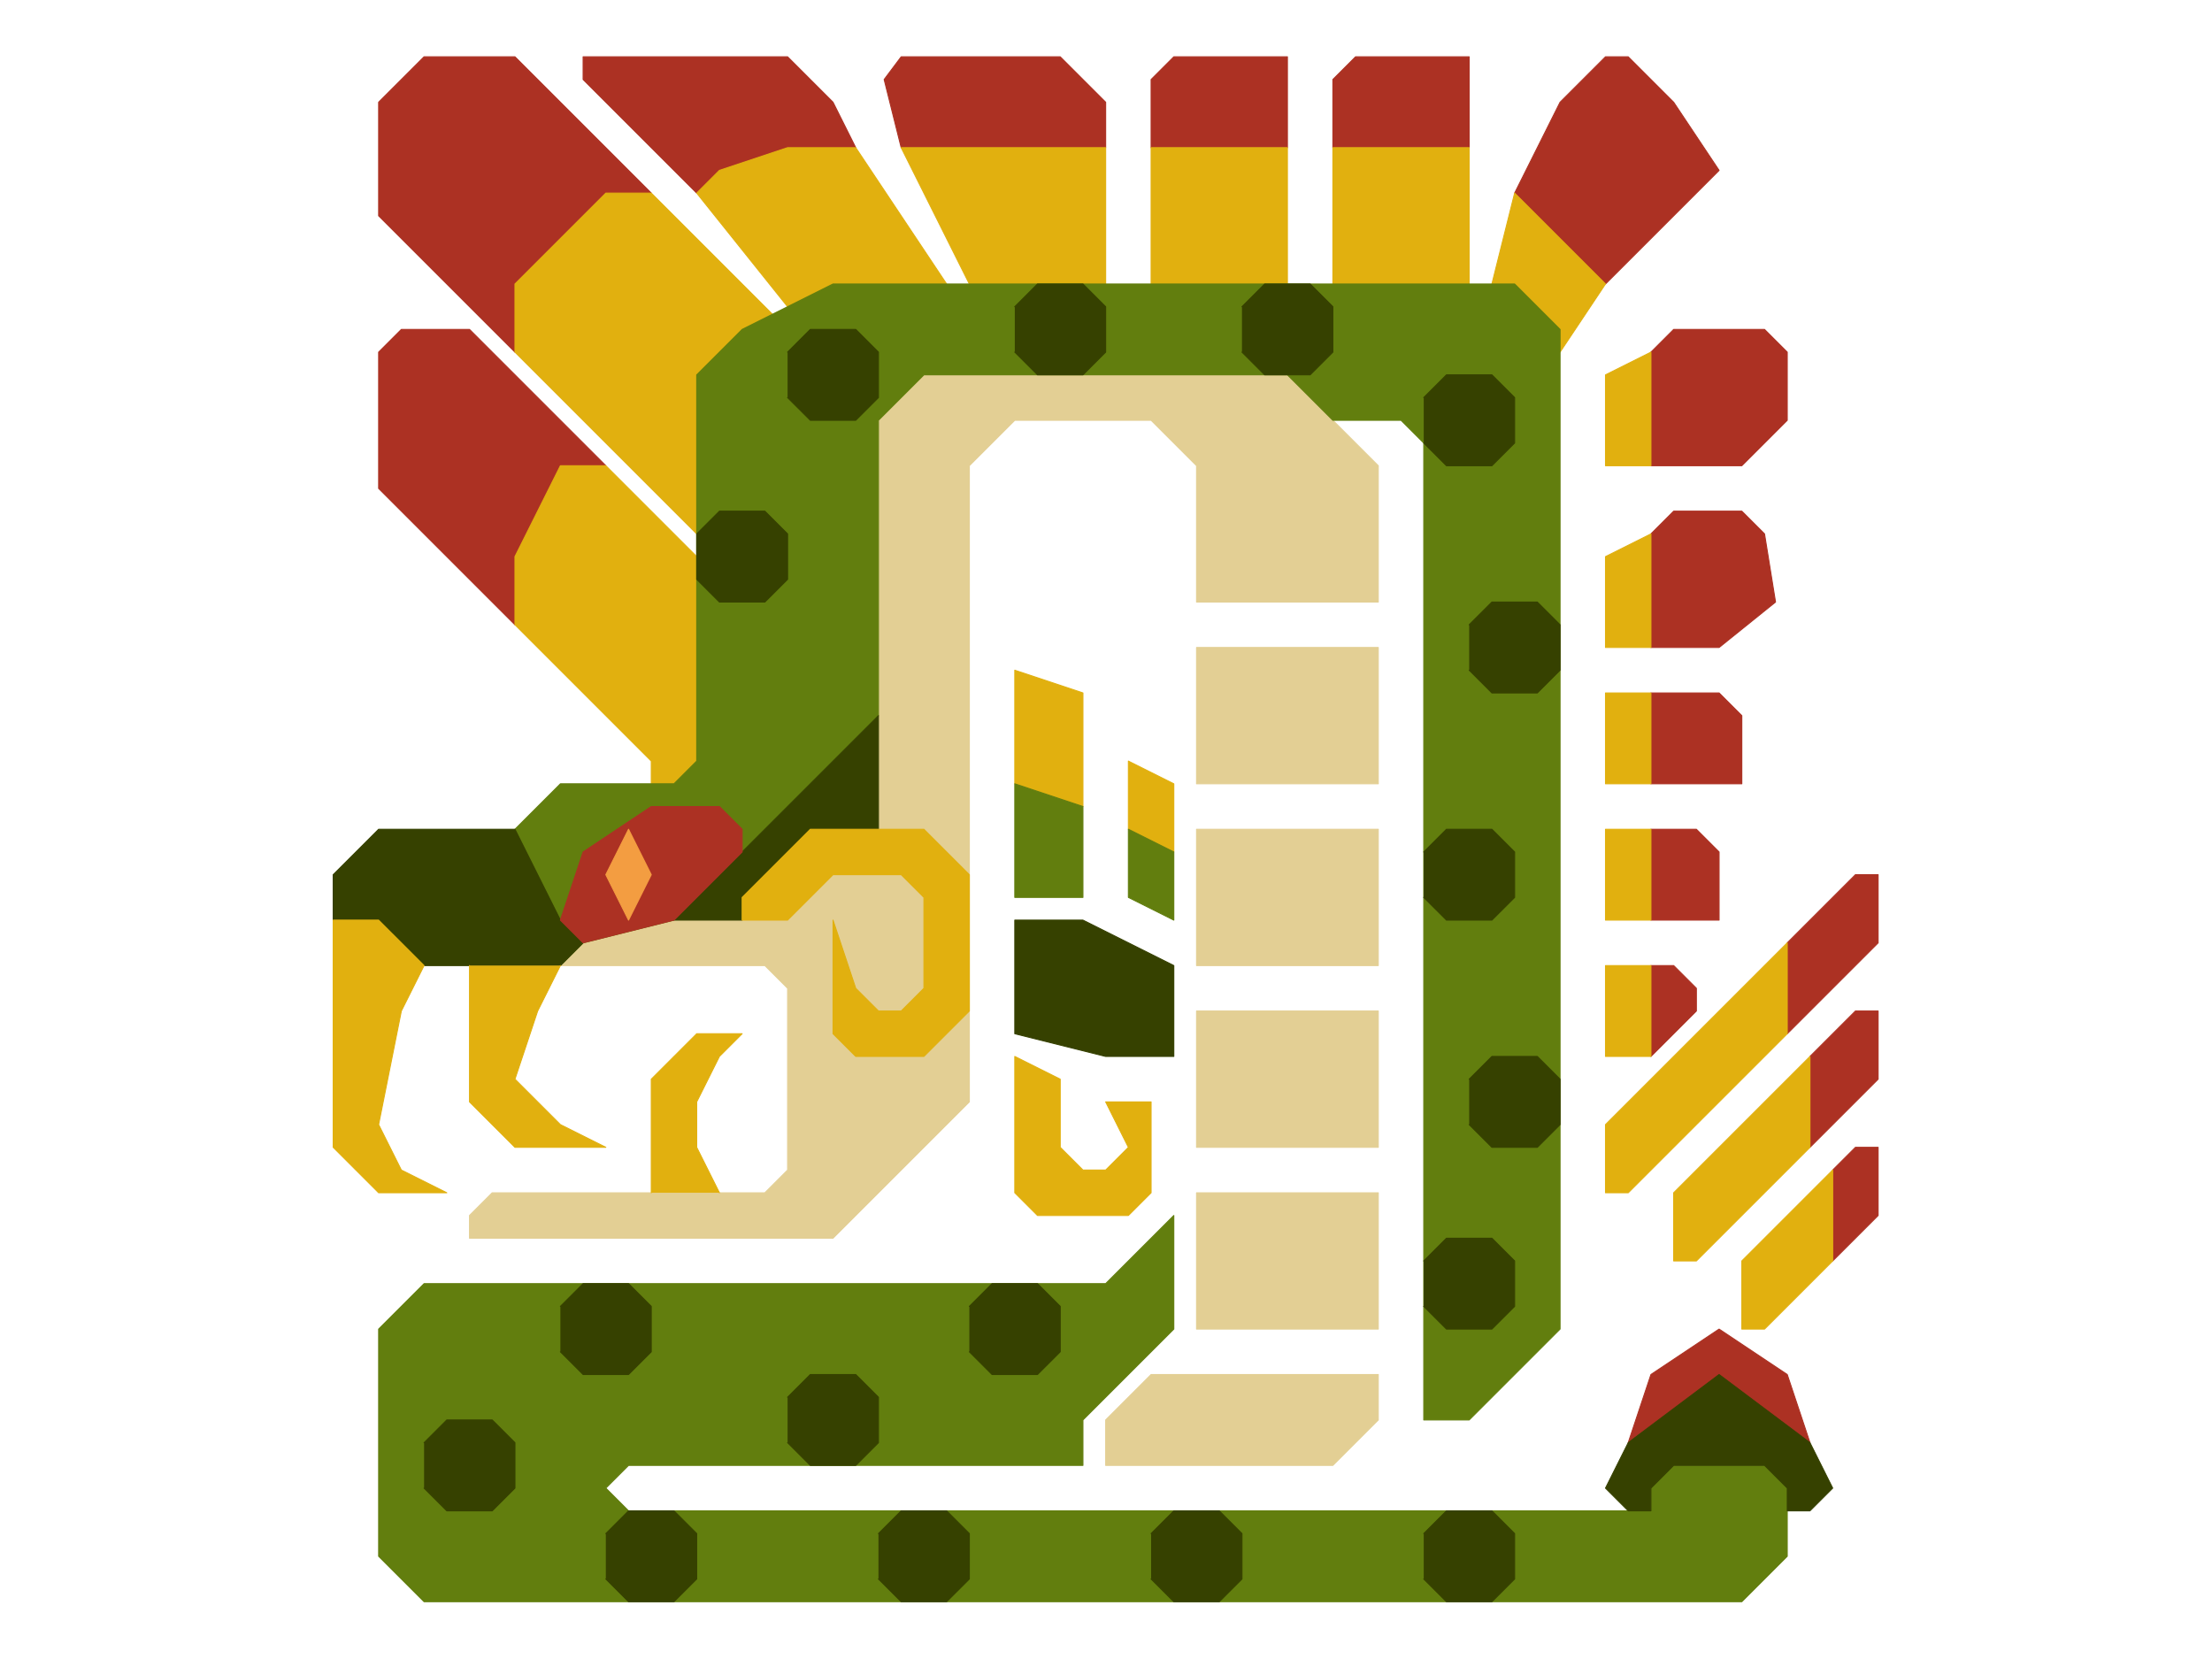 <?xml version="1.0" encoding="UTF-8" standalone="no"?>
<!DOCTYPE svg PUBLIC "-//W3C//DTD SVG 1.1//EN" "http://www.w3.org/Graphics/SVG/1.1/DTD/svg11.dtd">
<svg width="100%" height="100%" viewBox="0 0 4634 3475" version="1.1" xmlns="http://www.w3.org/2000/svg" xmlns:xlink="http://www.w3.org/1999/xlink" xml:space="preserve" xmlns:serif="http://www.serif.com/" style="fill-rule:evenodd;clip-rule:evenodd;stroke-linecap:round;stroke-linejoin:round;stroke-miterlimit:1.5;">
    <g transform="matrix(2.083,0,0,2.083,0,0)">
        <g id="Layer8">
            <g transform="matrix(1,0,0,1,-30.5,-11.45)">
                <rect x="1233.9" y="662.65" width="182.8" height="137.1" style="fill:rgb(227,207,148);stroke:rgb(227,207,148);stroke-width:1px;"/>
            </g>
            <g transform="matrix(1,0,0,1,-30.5,-11.45)">
                <path d="M1416.7,616.95L1416.7,479.85L1325.3,388.45L959.7,388.45L914,434.15L914,845.45L776.9,936.85L708.35,936.85L616.95,959.7L594.1,982.55L799.75,982.55L822.6,1005.4L822.6,1188.2L799.75,1211.05L525.55,1211.05L502.7,1233.9L502.7,1256.75L868.3,1256.75L1005.4,1119.65L1005.4,479.85L1051.1,434.15L1188.2,434.15L1233.9,479.85L1233.9,616.95L1416.7,616.95Z" style="fill:rgb(227,207,148);stroke:rgb(227,207,148);stroke-width:1px;"/>
            </g>
            <g transform="matrix(1,0,0,1,-30.5,171.35)">
                <rect x="1233.9" y="662.65" width="182.8" height="137.1" style="fill:rgb(227,207,148);stroke:rgb(227,207,148);stroke-width:1px;"/>
            </g>
            <g transform="matrix(1,0,0,1,-30.5,354.15)">
                <rect x="1233.9" y="662.65" width="182.8" height="137.1" style="fill:rgb(227,207,148);stroke:rgb(227,207,148);stroke-width:1px;"/>
            </g>
            <g transform="matrix(1,0,0,1,-30.5,536.95)">
                <rect x="1233.9" y="662.65" width="182.8" height="137.1" style="fill:rgb(227,207,148);stroke:rgb(227,207,148);stroke-width:1px;"/>
            </g>
            <g transform="matrix(1,0,0,1,-30.5,-11.45)">
                <path d="M1371,1485.25L1416.7,1439.55L1416.7,1393.85L1188.2,1393.85L1142.5,1439.55L1142.5,1485.25L1371,1485.25Z" style="fill:rgb(227,207,148);stroke:rgb(227,207,148);stroke-width:1px;"/>
            </g>
        </g>
        <g id="Layer15">
            <g transform="matrix(1,0,0,1,-30.5,-11.45)">
                <path d="M548.4,639.8L411.3,502.7L411.3,365.6L434.15,342.75L502.7,342.75L639.8,479.85L548.4,639.8Z" style="fill:rgb(172,49,35);stroke:rgb(172,49,35);stroke-width:1px;"/>
            </g>
            <g transform="matrix(1,0,0,1,-30.5,-11.45)">
                <path d="M548.4,365.6L411.3,228.5L411.3,114.25L457,68.55L548.4,68.55L685.5,205.65L548.4,365.6Z" style="fill:rgb(172,49,35);stroke:rgb(172,49,35);stroke-width:1px;"/>
            </g>
            <g transform="matrix(1,0,0,1,-30.5,-11.45)">
                <path d="M731.2,205.65L616.95,91.4L616.95,68.55L822.6,68.55L868.3,114.25L891.15,159.95L731.2,205.65Z" style="fill:rgb(172,49,35);stroke:rgb(172,49,35);stroke-width:1px;"/>
            </g>
            <g transform="matrix(1,0,0,1,-30.5,-11.45)">
                <path d="M936.85,68.55L919.712,91.4L936.85,159.95L1142.5,159.95L1142.5,114.25L1096.8,68.55L936.85,68.55Z" style="fill:rgb(172,49,35);stroke:rgb(172,49,35);stroke-width:1px;"/>
            </g>
            <g transform="matrix(1,0,0,1,-30.5,-11.45)">
                <path d="M1188.2,159.95L1188.2,91.4L1211.05,68.55L1325.3,68.55L1325.3,159.95L1188.2,159.95Z" style="fill:rgb(172,49,35);stroke:rgb(172,49,35);stroke-width:1px;"/>
            </g>
            <g transform="matrix(1,0,0,1,152.3,-11.45)">
                <path d="M1188.2,159.95L1188.2,91.4L1211.05,68.55L1325.3,68.55L1325.3,159.95L1188.2,159.95Z" style="fill:rgb(172,49,35);stroke:rgb(172,49,35);stroke-width:1px;"/>
            </g>
            <g transform="matrix(1,0,0,1,-30.5,-11.45)">
                <path d="M1553.8,205.65L1599.5,114.25L1645.2,68.55L1668.05,68.55L1713.75,114.25L1759.45,182.8L1645.2,297.05L1553.8,205.65Z" style="fill:rgb(172,49,35);stroke:rgb(172,49,35);stroke-width:1px;"/>
            </g>
            <g transform="matrix(1,0,0,1,-30.5,-11.45)">
                <path d="M1690.9,479.85L1782.3,479.85L1828,434.15L1828,365.6L1805.15,342.75L1713.75,342.75L1690.9,365.6L1690.9,479.85Z" style="fill:rgb(172,49,35);stroke:rgb(172,49,35);stroke-width:1px;"/>
            </g>
            <g transform="matrix(1,0,0,1,-30.5,171.35)">
                <path d="M1690.9,479.85L1759.45,479.85L1816.22,434.15L1805.15,365.6L1782.3,342.75L1713.75,342.75L1690.9,365.6L1690.9,479.85Z" style="fill:rgb(172,49,35);stroke:rgb(172,49,35);stroke-width:1px;"/>
            </g>
            <g transform="matrix(1,0,0,1,-30.5,-11.45)">
                <path d="M1690.9,708.35L1759.45,708.35L1782.3,731.2L1782.3,799.75L1690.9,799.75L1690.9,708.35Z" style="fill:rgb(172,49,35);stroke:rgb(172,49,35);stroke-width:1px;"/>
            </g>
            <g transform="matrix(1,0,0,1,-30.5,-11.45)">
                <path d="M1690.9,845.45L1736.6,845.45L1759.45,868.3L1759.45,936.85L1690.9,936.85L1690.9,845.45Z" style="fill:rgb(172,49,35);stroke:rgb(172,49,35);stroke-width:1px;"/>
            </g>
            <g transform="matrix(1,0,0,1,-30.5,-11.45)">
                <path d="M1690.9,982.55L1713.75,982.55L1736.6,1005.4L1736.6,1028.25L1690.9,1073.95L1690.9,982.55Z" style="fill:rgb(172,49,35);stroke:rgb(172,49,35);stroke-width:1px;"/>
            </g>
            <g transform="matrix(1,0,0,1,-30.5,-11.45)">
                <path d="M1828,959.7L1896.55,891.15L1919.4,891.15L1919.4,959.7L1828,1051.1L1828,959.7Z" style="fill:rgb(172,49,35);stroke:rgb(172,49,35);stroke-width:1px;"/>
            </g>
            <g transform="matrix(1,0,0,1,-30.5,-11.45)">
                <path d="M1850.85,1073.95L1896.55,1028.25L1919.4,1028.25L1919.4,1096.8L1850.85,1165.35L1850.85,1073.95Z" style="fill:rgb(172,49,35);stroke:rgb(172,49,35);stroke-width:1px;"/>
            </g>
            <g transform="matrix(1,0,0,1,-30.5,-57.15)">
                <path d="M1873.7,1233.9L1896.55,1211.05L1919.4,1211.05L1919.4,1279.6L1873.7,1325.3L1873.7,1233.9Z" style="fill:rgb(172,49,35);stroke:rgb(172,49,35);stroke-width:1px;"/>
            </g>
            <g transform="matrix(1,0,0,1,-30.5,57.1)">
                <path d="M1668.05,1393.85L1690.9,1325.3L1759.45,1279.6L1828,1325.3L1850.85,1393.85L1668.05,1393.85Z" style="fill:rgb(172,49,35);stroke:rgb(172,49,35);stroke-width:1px;"/>
            </g>
        </g>
        <g id="Layer14">
            <g transform="matrix(1,0,0,1,-30.5,-11.45)">
                <path d="M685.5,822.6L685.5,776.9L548.4,639.8L548.4,571.25L594.1,479.85L639.8,479.85L754.05,594.1L754.05,776.9L720.129,822.6L685.5,822.6Z" style="fill:rgb(225,176,15);stroke:rgb(225,176,15);stroke-width:1px;"/>
            </g>
            <g transform="matrix(1,0,0,1,-30.5,-11.45)">
                <path d="M731.2,548.4L548.4,365.6L548.4,297.05L639.8,205.65L685.5,205.65L822.6,342.75L754.05,548.4L731.2,548.4Z" style="fill:rgb(225,176,15);stroke:rgb(225,176,15);stroke-width:1px;"/>
            </g>
            <g transform="matrix(1,0,0,1,-30.5,-11.45)">
                <path d="M822.6,319.9L731.2,205.65L754.05,182.8L822.6,159.95L891.15,159.95L982.55,297.05L845.45,342.75L822.6,319.9Z" style="fill:rgb(225,176,15);stroke:rgb(225,176,15);stroke-width:1px;"/>
            </g>
            <g transform="matrix(1,0,0,1,-30.5,-11.45)">
                <path d="M1005.4,297.05L936.85,159.95L1142.5,159.95L1142.5,319.9L1005.4,297.05Z" style="fill:rgb(225,176,15);stroke:rgb(225,176,15);stroke-width:1px;"/>
            </g>
            <g transform="matrix(1,0,0,1,-30.5,-11.45)">
                <rect x="1188.2" y="159.95" width="137.1" height="159.95" style="fill:rgb(225,176,15);stroke:rgb(225,176,15);stroke-width:1px;"/>
            </g>
            <g transform="matrix(1,0,0,1,152.3,-11.45)">
                <rect x="1188.2" y="159.95" width="137.1" height="159.95" style="fill:rgb(225,176,15);stroke:rgb(225,176,15);stroke-width:1px;"/>
            </g>
            <g transform="matrix(1,0,0,1,-30.5,-11.45)">
                <path d="M1530.95,297.05L1553.8,205.65L1645.2,297.05L1599.5,365.6L1530.95,297.05Z" style="fill:rgb(225,176,15);stroke:rgb(225,176,15);stroke-width:1px;"/>
            </g>
            <g transform="matrix(1,0,0,1,-30.5,-11.45)">
                <path d="M1645.2,479.85L1690.9,479.85L1690.9,365.6L1645.2,388.45L1645.2,479.85Z" style="fill:rgb(225,176,15);stroke:rgb(225,176,15);stroke-width:1px;"/>
            </g>
            <g transform="matrix(1,0,0,1,-30.5,171.35)">
                <path d="M1645.2,479.85L1690.9,479.85L1690.9,365.6L1645.2,388.45L1645.2,479.85Z" style="fill:rgb(225,176,15);stroke:rgb(225,176,15);stroke-width:1px;"/>
            </g>
            <g transform="matrix(1,0,0,1,-30.5,308.45)">
                <rect x="1645.2" y="388.45" width="45.7" height="91.4" style="fill:rgb(225,176,15);stroke:rgb(225,176,15);stroke-width:1px;"/>
            </g>
            <g transform="matrix(1,0,0,1,-30.5,445.55)">
                <rect x="1645.2" y="388.45" width="45.7" height="91.4" style="fill:rgb(225,176,15);stroke:rgb(225,176,15);stroke-width:1px;"/>
            </g>
            <g transform="matrix(1,0,0,1,-30.5,582.65)">
                <rect x="1645.2" y="388.45" width="45.7" height="91.4" style="fill:rgb(225,176,15);stroke:rgb(225,176,15);stroke-width:1px;"/>
            </g>
            <g transform="matrix(1,0,0,1,-30.5,-11.45)">
                <path d="M1645.2,1142.5L1805.15,982.55L1828,959.7L1828,1051.1L1668.05,1211.05L1645.2,1211.05L1645.2,1142.5Z" style="fill:rgb(225,176,15);stroke:rgb(225,176,15);stroke-width:1px;"/>
            </g>
            <g transform="matrix(1,0,0,1,-30.5,-11.45)">
                <path d="M1713.75,1279.6L1713.75,1211.05L1850.85,1073.95L1850.85,1165.35L1736.6,1279.6L1713.75,1279.6Z" style="fill:rgb(225,176,15);stroke:rgb(225,176,15);stroke-width:1px;"/>
            </g>
            <g transform="matrix(1,0,0,1,-30.5,-34.3)">
                <path d="M1782.3,1371L1782.3,1302.45L1873.7,1211.05L1873.7,1302.45L1805.15,1371L1782.3,1371Z" style="fill:rgb(225,176,15);stroke:rgb(225,176,15);stroke-width:1px;"/>
            </g>
            <g transform="matrix(1,0,0,1,-30.5,-11.45)">
                <path d="M1051.1,799.75L1051.1,685.5L1119.65,708.35L1119.65,822.6L1051.1,799.75Z" style="fill:rgb(225,176,15);stroke:rgb(225,176,15);stroke-width:1px;"/>
            </g>
            <g transform="matrix(1,0,0,1,-30.5,-11.45)">
                <path d="M1165.35,845.45L1165.35,776.9L1211.05,799.75L1211.05,868.3L1165.35,845.45Z" style="fill:rgb(225,176,15);stroke:rgb(225,176,15);stroke-width:1px;"/>
            </g>
            <g transform="matrix(1,0,0,1,-30.5,-34.3)">
                <path d="M1051.1,1096.8L1096.8,1119.65L1096.8,1188.2L1119.65,1211.05L1142.5,1211.05L1165.35,1188.2L1142.5,1142.5L1188.2,1142.5L1188.2,1233.9L1165.35,1256.75L1073.95,1256.75L1051.1,1233.9L1051.1,1096.8Z" style="fill:rgb(225,176,15);stroke:rgb(225,176,15);stroke-width:1px;"/>
            </g>
        </g>
        <g id="Layer11">
            <g transform="matrix(1,0,0,1,-30.5,-11.45)">
                <path d="M548.4,845.45L594.1,799.75L708.35,799.75L731.2,776.9L731.2,388.45L776.9,342.75L868.3,297.05L1553.8,297.05L1599.5,342.75L1599.5,1348.15L1508.1,1439.55L1462.4,1439.55L1462.4,457L1439.55,434.15L1371,434.15L1325.3,388.45L959.7,388.45L914,434.15L914,731.2L708.35,936.85L616.95,959.7L594.1,982.55L548.4,845.45Z" style="fill:rgb(98,126,14);stroke:rgb(98,126,14);stroke-width:1px;"/>
            </g>
            <g transform="matrix(1,0,0,1,-30.5,-11.45)">
                <path d="M1119.65,1485.25L662.65,1485.25L639.8,1508.1L662.65,1530.95L1690.9,1530.95L1690.9,1508.1L1713.75,1485.25L1805.15,1485.25L1828,1508.1L1828,1576.65L1782.3,1622.35L457,1622.35L411.3,1576.65L411.3,1348.15L457,1302.45L1142.5,1302.45L1211.05,1233.9L1211.05,1348.15L1119.65,1439.55L1119.65,1485.25Z" style="fill:rgb(98,126,14);stroke:rgb(98,126,14);stroke-width:1px;"/>
            </g>
            <g transform="matrix(1,0,0,1,-30.5,-11.45)">
                <path d="M1051.1,914L1119.65,914L1119.65,822.6L1051.1,799.75L1051.1,914Z" style="fill:rgb(98,126,14);stroke:rgb(98,126,14);stroke-width:1px;"/>
            </g>
            <g transform="matrix(1,0,0,1,-30.5,-11.45)">
                <path d="M1165.35,914L1211.05,936.85L1211.05,868.3L1165.35,845.45L1165.35,914Z" style="fill:rgb(98,126,14);stroke:rgb(98,126,14);stroke-width:1px;"/>
            </g>
        </g>
        <g id="Layer12">
            <g transform="matrix(1,0,0,1,-30.5,-11.45)">
                <path d="M731.2,548.4L754.05,525.55L799.75,525.55L822.6,548.4L822.6,594.1L799.75,616.95L754.05,616.95L731.2,594.1L731.2,548.4Z" style="fill:rgb(54,65,0);stroke:rgb(54,65,0);stroke-width:1px;"/>
            </g>
            <g transform="matrix(1,0,0,1,60.9,-194.25)">
                <path d="M731.2,548.4L754.05,525.55L799.75,525.55L822.6,548.4L822.6,594.1L799.75,616.95L754.05,616.95L731.2,594.1" style="fill:rgb(54,65,0);stroke:rgb(54,65,0);stroke-width:1px;"/>
            </g>
            <g transform="matrix(1,0,0,1,289.4,-239.95)">
                <path d="M731.2,548.4L754.05,525.55L799.75,525.55L822.6,548.4L822.6,594.1L799.75,616.95L754.05,616.95L731.2,594.1" style="fill:rgb(54,65,0);stroke:rgb(54,65,0);stroke-width:1px;"/>
            </g>
            <g transform="matrix(1,0,0,1,517.9,-239.95)">
                <path d="M731.2,548.4L754.05,525.55L799.75,525.55L822.6,548.4L822.6,594.1L799.75,616.95L754.05,616.95L731.2,594.1" style="fill:rgb(54,65,0);stroke:rgb(54,65,0);stroke-width:1px;"/>
            </g>
            <g transform="matrix(1,0,0,1,700.7,-148.55)">
                <path d="M731.2,548.4L754.05,525.55L799.75,525.55L822.6,548.4L822.6,594.1L799.75,616.95L754.05,616.95L731.2,594.1" style="fill:rgb(54,65,0);stroke:rgb(54,65,0);stroke-width:1px;"/>
            </g>
            <g transform="matrix(1,0,0,1,746.4,79.95)">
                <path d="M731.2,548.4L754.05,525.55L799.75,525.55L822.6,548.4L822.6,594.1L799.75,616.95L754.05,616.95L731.2,594.1" style="fill:rgb(54,65,0);stroke:rgb(54,65,0);stroke-width:1px;"/>
            </g>
            <g transform="matrix(1,0,0,1,700.7,308.45)">
                <path d="M731.2,548.4L754.05,525.55L799.75,525.55L822.6,548.4L822.6,594.1L799.75,616.95L754.05,616.95L731.2,594.1" style="fill:rgb(54,65,0);stroke:rgb(54,65,0);stroke-width:1px;"/>
            </g>
            <g transform="matrix(1,0,0,1,746.4,536.95)">
                <path d="M731.2,548.4L754.05,525.55L799.75,525.55L822.6,548.4L822.6,594.1L799.75,616.95L754.05,616.95L731.2,594.1" style="fill:rgb(54,65,0);stroke:rgb(54,65,0);stroke-width:1px;"/>
            </g>
            <g transform="matrix(1,0,0,1,700.7,719.75)">
                <path d="M731.2,548.4L754.05,525.55L799.75,525.55L822.6,548.4L822.6,594.1L799.75,616.95L754.05,616.95L731.2,594.1" style="fill:rgb(54,65,0);stroke:rgb(54,65,0);stroke-width:1px;"/>
            </g>
            <g transform="matrix(1,0,0,1,243.7,765.45)">
                <path d="M731.2,548.4L754.05,525.55L799.75,525.55L822.6,548.4L822.6,594.1L799.75,616.95L754.05,616.95L731.2,594.1" style="fill:rgb(54,65,0);stroke:rgb(54,65,0);stroke-width:1px;"/>
            </g>
            <g transform="matrix(1,0,0,1,-167.6,765.45)">
                <path d="M731.2,548.4L754.05,525.55L799.75,525.55L822.6,548.4L822.6,594.1L799.75,616.95L754.05,616.95L731.2,594.1" style="fill:rgb(54,65,0);stroke:rgb(54,65,0);stroke-width:1px;"/>
            </g>
            <g transform="matrix(1,0,0,1,60.9,856.85)">
                <path d="M731.2,548.4L754.05,525.55L799.75,525.55L822.6,548.4L822.6,594.1L799.75,616.95L754.05,616.95L731.2,594.1" style="fill:rgb(54,65,0);stroke:rgb(54,65,0);stroke-width:1px;"/>
            </g>
            <g transform="matrix(1,0,0,1,-121.9,993.95)">
                <path d="M731.2,548.4L754.05,525.55L799.75,525.55L822.6,548.4L822.6,594.1L799.75,616.95L754.05,616.95L731.2,594.1" style="fill:rgb(54,65,0);stroke:rgb(54,65,0);stroke-width:1px;"/>
            </g>
            <g transform="matrix(1,0,0,1,152.3,993.95)">
                <path d="M731.2,548.4L754.05,525.55L799.75,525.55L822.6,548.4L822.6,594.1L799.75,616.95L754.05,616.95L731.2,594.1" style="fill:rgb(54,65,0);stroke:rgb(54,65,0);stroke-width:1px;"/>
            </g>
            <g transform="matrix(1,0,0,1,426.5,993.95)">
                <path d="M731.2,548.4L754.05,525.55L799.75,525.55L822.6,548.4L822.6,594.1L799.75,616.95L754.05,616.95L731.2,594.1" style="fill:rgb(54,65,0);stroke:rgb(54,65,0);stroke-width:1px;"/>
            </g>
            <g transform="matrix(1,0,0,1,700.7,993.95)">
                <path d="M731.2,548.4L754.05,525.55L799.75,525.55L822.6,548.4L822.6,594.1L799.75,616.95L754.05,616.95L731.2,594.1" style="fill:rgb(54,65,0);stroke:rgb(54,65,0);stroke-width:1px;"/>
            </g>
            <g transform="matrix(1,0,0,1,-30.5,-11.45)">
                <path d="M548.4,845.45L594.1,936.85L616.95,959.7L594.1,982.55L457,982.55L411.3,936.85L365.6,936.85L365.6,891.15L411.3,845.45L548.4,845.45Z" style="fill:rgb(54,65,0);stroke:rgb(54,65,0);stroke-width:1px;"/>
            </g>
            <g transform="matrix(1,0,0,1,-304.7,902.55)">
                <path d="M731.2,548.4L754.05,525.55L799.75,525.55L822.6,548.4L822.6,594.1L799.75,616.95L754.05,616.95L731.2,594.1" style="fill:rgb(54,65,0);stroke:rgb(54,65,0);stroke-width:1px;"/>
            </g>
            <g transform="matrix(1,0,0,1,-30.5,-11.45)">
                <path d="M1668.05,1530.95L1645.2,1508.1L1668.05,1462.4L1759.45,1393.85L1850.85,1462.4L1873.7,1508.1L1850.85,1530.95L1828,1530.95L1828,1508.1L1805.15,1485.25L1713.75,1485.25L1690.9,1508.1L1690.9,1530.95L1668.05,1530.95Z" style="fill:rgb(54,65,0);stroke:rgb(54,65,0);stroke-width:1px;"/>
            </g>
            <g transform="matrix(1,0,0,1,-30.5,-11.45)">
                <path d="M708.35,936.85L914,731.2L914,845.45L845.45,845.45L776.9,914L776.9,936.85L708.35,936.85Z" style="fill:rgb(54,65,0);stroke:rgb(54,65,0);stroke-width:1px;"/>
            </g>
            <g transform="matrix(1,0,0,1,-30.5,-11.45)">
                <path d="M1211.05,982.55L1119.65,936.85L1051.1,936.85L1051.1,1051.1L1142.5,1073.95L1211.05,1073.95L1211.05,982.55Z" style="fill:rgb(54,65,0);stroke:rgb(54,65,0);stroke-width:1px;"/>
            </g>
        </g>
        <g id="Layer13">
            <g transform="matrix(1,0,0,1,-30.5,-11.45)">
                <path d="M776.9,914L845.45,845.45L959.7,845.45L1005.4,891.15L1005.4,1028.25L959.7,1073.95L891.15,1073.95L868.3,1051.1L868.3,959.7L868.3,936.85L891.15,1005.4L914,1028.25L936.85,1028.25L959.7,1005.4L959.7,914L936.85,891.15L868.3,891.15L822.6,936.85L776.9,936.85L776.9,914Z" style="fill:rgb(225,176,15);stroke:rgb(225,176,15);stroke-width:1px;"/>
            </g>
            <g transform="matrix(1,0,0,1,-30.5,-11.45)">
                <path d="M365.6,936.85L365.6,1165.35L411.3,1211.05L479.85,1211.05L434.15,1188.2L411.3,1142.5L434.15,1028.25L457,982.55L411.3,936.85L365.6,936.85Z" style="fill:rgb(225,176,15);stroke:rgb(225,176,15);stroke-width:1px;"/>
            </g>
            <g transform="matrix(1,0,0,1,-30.5,-11.45)">
                <path d="M502.7,982.55L502.7,1119.65L548.4,1165.35L639.8,1165.35L594.1,1142.5L548.4,1096.8L571.25,1028.25L594.1,982.55" style="fill:rgb(225,176,15);stroke:rgb(225,176,15);stroke-width:1px;"/>
            </g>
            <g transform="matrix(1,0,0,-1,152.3,2182.15)">
                <path d="M502.7,982.55L502.7,1096.8L548.4,1142.5L594.1,1142.5L571.25,1119.65L548.4,1073.95L548.4,1028.25L571.25,982.55" style="fill:rgb(225,176,15);stroke:rgb(225,176,15);stroke-width:1px;"/>
            </g>
        </g>
        <g transform="matrix(1,0,0,1,-30.5,11.4)">
            <g id="Layer9">
                <path d="M708.35,914L776.9,845.45L776.9,822.6L754.05,799.75L685.5,799.75L616.95,845.45L594.1,914L616.95,936.85L708.35,914Z" style="fill:rgb(172,49,35);stroke:rgb(172,49,35);stroke-width:1px;"/>
            </g>
        </g>
        <g transform="matrix(1,0,0,1,-30.5,11.4)">
            <g id="Layer10">
                <path d="M662.65,914L639.8,868.3L662.65,822.6L685.5,868.3L662.65,914Z" style="fill:rgb(243,157,65);stroke:rgb(243,157,65);stroke-width:1px;"/>
            </g>
        </g>
    </g>
</svg>
